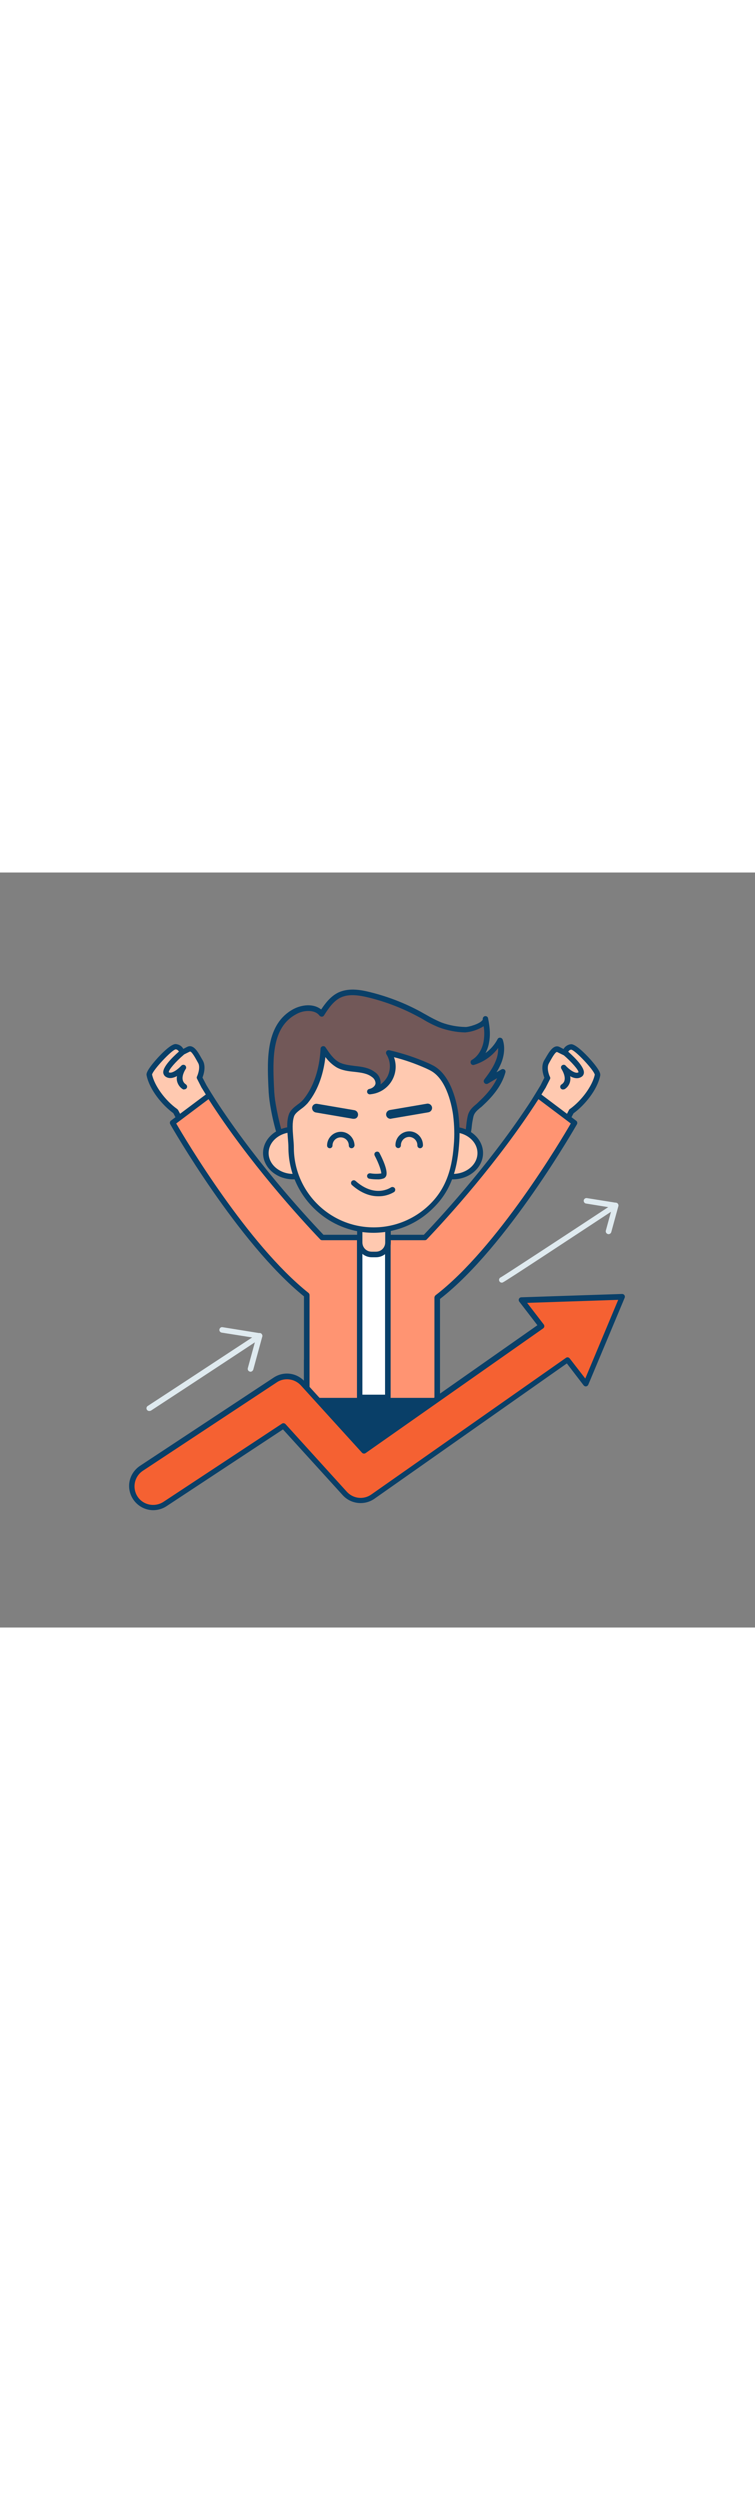 <svg version="1.1" id="Layer_1" xmlns="http://www.w3.org/2000/svg" xmlns:xlink="http://www.w3.org/1999/xlink" x="0px" y="0px" viewBox="0 0 500 500" style="width: 151px;" xml:space="preserve" data-imageid="motivation-7-54" imageName="Motivation 7" class="illustrations_image">
<rect x="0" y="0" width="500" height="500" fill="#808080" stroke="none"/>
<style type="text/css">
	.st0_motivation-7-54{fill:#FFC9B0;}
	.st1_motivation-7-54{fill:#093F68;}
	.st2_motivation-7-54{fill:#68E1FD;}
	.st3_motivation-7-54{fill:#FFFFFF;}
	.st4_motivation-7-54{fill:#725858;}
	.st5_motivation-7-54{fill:#F56132;}
	.st6_motivation-7-54{fill:#DFEAEF;}
</style>
<g id="character_motivation-7-54">
	<path class="st0_motivation-7-54" d="M359.6,141.7l3-5.9c0,0-3.1-6.4-0.6-10.6s5-9.7,7.9-8.1s4.2,2.1,4.2,2.1s1-3.6,4.2-3.8s18,15.8,17.4,18.6&#10;&#9;&#9;c-1.7,8.4-9.5,18.5-17.3,24.1l-14.9,28.3l-19.4-19.4L359.6,141.7z"/>
	<path class="st1_motivation-7-54" d="M363.6,188.3c-0.5,0-0.9-0.2-1.3-0.5l-19.4-19.4c-0.6-0.6-0.7-1.5-0.3-2.2l15.4-25.3l2.5-5&#10;&#9;&#9;c-0.8-2.1-2.5-7.5-0.1-11.5c0.3-0.6,0.7-1.1,1-1.7c2.4-4.1,5.3-9.2,9.3-7.1l2.5,1.3c1-1.8,2.9-3,5-3.2c3.7-0.1,12,9.1,13.6,11&#10;&#9;&#9;c6.2,7.2,5.8,9,5.7,9.8c-1.9,9.4-10.3,19.6-17.7,25l-14.7,27.9c-0.3,0.5-0.8,0.9-1.3,1C363.7,188.3,363.6,188.3,363.6,188.3z&#10;&#9;&#9; M346.4,166.8l16.7,16.6l13.7-26.1c0.1-0.3,0.3-0.5,0.5-0.6c7.9-5.6,15-15.4,16.6-22.8c-0.6-3.1-12.8-16.1-15.6-16.6&#10;&#9;&#9;c-1.8,0.1-2.5,2.4-2.5,2.5c-0.1,0.5-0.5,0.9-1,1.2c-0.5,0.2-1,0.2-1.5,0c0,0-1.3-0.6-4.3-2.1c-1-0.5-3.4,3.7-4.5,5.7&#10;&#9;&#9;c-0.3,0.6-0.7,1.2-1,1.8c-1.6,2.8-0.1,7.4,0.7,8.9c0.3,0.5,0.3,1.1,0,1.6l-3,5.9c0,0,0,0.1-0.1,0.1L346.4,166.8z M359.6,141.7&#10;&#9;&#9;L359.6,141.7z"/>
	<path class="st0_motivation-7-54" d="M374.1,119.2c0,0,14,11.9,9.9,14.5s-10.7-4.6-10.7-4.6s5.9,8.4-0.5,12.8"/>
	<path class="st1_motivation-7-54" d="M372.8,143.7c-1,0-1.8-0.8-1.8-1.8c0-0.6,0.3-1.2,0.8-1.5c1.1-0.7,1.9-1.7,2.1-3c0.6-3.3-2-7.1-2-7.2&#10;&#9;&#9;c-0.6-0.8-0.5-1.9,0.3-2.5c0.8-0.6,1.9-0.5,2.5,0.3c1.8,2,6.3,5.7,8.4,4.3c0.2-1.4-4.6-6.9-10.1-11.6c-0.8-0.6-0.9-1.8-0.2-2.6&#10;&#9;&#9;c0.6-0.8,1.8-0.9,2.6-0.2l0,0c2.7,2.3,11.6,10.2,11.3,14.7c-0.1,1.1-0.6,2.1-1.6,2.7c-2.4,1.6-5.2,0.9-7.5-0.4&#10;&#9;&#9;c0.2,1.1,0.2,2.1,0,3.2c-0.4,2.2-1.7,4.2-3.7,5.4C373.5,143.6,373.1,143.7,372.8,143.7z"/>
	<polygon class="st1_motivation-7-54" points="203.1,372.1 242.1,393.7 289.5,372.1 289.5,323.1 203.1,323.1 &#9;"/>
	<path class="st1_motivation-7-54" d="M242.1,395.5c-0.3,0-0.6-0.1-0.9-0.2l-39-21.6c-0.6-0.3-0.9-0.9-0.9-1.6v-49c0-1,0.8-1.8,1.8-1.8c0,0,0,0,0,0&#10;&#9;&#9;h86.4c1,0,1.8,0.8,1.8,1.8v49c0,0.7-0.4,1.4-1.1,1.6l-47.4,21.6C242.6,395.5,242.4,395.5,242.1,395.5z M204.9,371l37.3,20.6&#10;&#9;&#9;l45.5-20.7v-46h-82.8V371z"/>
	<path class="st0_motivation-7-54" d="M135,141.7l-3-5.9c0,0,3.1-6.4,0.6-10.6s-5-9.7-7.9-8.1s-4.2,2.1-4.2,2.1s-1-3.6-4.2-3.8s-18,15.8-17.4,18.6&#10;&#9;&#9;c1.7,8.4,9.5,18.5,17.3,24.1l14.9,28.3l19.4-19.4L135,141.7z"/>
	<path class="st1_motivation-7-54" d="M131.1,188.3c-0.1,0-0.2,0-0.3,0c-0.6-0.1-1.1-0.5-1.3-1l-14.7-27.9c-7.4-5.4-15.8-15.6-17.7-25&#10;&#9;&#9;c-0.2-0.8-0.5-2.6,5.7-9.8c1.6-1.9,9.9-11.2,13.6-11c2.1,0.2,4,1.3,5,3.2l2.5-1.3c4.1-2.1,7,3,9.3,7.1c0.3,0.6,0.7,1.2,1,1.7&#10;&#9;&#9;c2.4,4,0.7,9.4-0.1,11.5l2.6,5L152,166c0.4,0.7,0.3,1.6-0.3,2.2l-19.4,19.4C132,188,131.6,188.2,131.1,188.3z M100.7,133.8&#10;&#9;&#9;c1.6,7.4,8.7,17.2,16.6,22.8c0.2,0.2,0.4,0.4,0.6,0.6l13.7,26.1l16.7-16.6l-14.7-24.1c0,0-0.1-0.1-0.1-0.1l-3-5.9&#10;&#9;&#9;c-0.3-0.5-0.3-1.1,0-1.6c0.7-1.6,2.3-6.2,0.7-8.9c-0.3-0.6-0.7-1.2-1-1.8c-1.1-2-3.5-6.2-4.5-5.7c-3,1.5-4.3,2.1-4.3,2.1&#10;&#9;&#9;c-0.5,0.2-1,0.2-1.5,0c-0.5-0.2-0.9-0.7-1-1.2c0-0.1-0.7-2.3-2.6-2.4C113.5,117.7,101.3,130.8,100.7,133.8L100.7,133.8z"/>
	<path class="st0_motivation-7-54" d="M120.5,119.2c0,0-14,11.9-9.9,14.5s10.7-4.6,10.7-4.6s-5.9,8.4,0.6,12.8"/>
	<path class="st1_motivation-7-54" d="M121.9,143.7c-0.4,0-0.7-0.1-1-0.3c-1.9-1.2-3.2-3.2-3.7-5.4c-0.2-1.1-0.2-2.1,0-3.2c-2.4,1.3-5.1,2-7.5,0.4&#10;&#9;&#9;c-0.9-0.6-1.5-1.6-1.6-2.7c-0.3-4.6,8.6-12.4,11.3-14.7c0.8-0.6,1.9-0.5,2.6,0.2c0.6,0.8,0.5,1.9-0.2,2.6l0,0&#10;&#9;&#9;c-5.5,4.7-10.3,10.2-10,11.7c2.1,1.2,6.5-2.4,8.3-4.4c0.7-0.7,1.8-0.8,2.6-0.1c0.6,0.6,0.8,1.6,0.3,2.3c0,0-2.7,3.9-2,7.2&#10;&#9;&#9;c0.3,1.3,1,2.3,2.1,3c0.8,0.6,1.1,1.7,0.5,2.5c-0.3,0.5-0.9,0.8-1.5,0.8L121.9,143.7z"/>
	<path class="st2_motivation-7-54 targetColor" d="M380.4,165.7c0,0-46,81.3-90.9,115.7v68.2h-86.4v-69.8c-44.3-35.3-88.8-114.1-88.8-114.1l24.3-18.3&#10;&#9;&#9;c26.7,42.2,61,79.8,74.7,94.2h68.1c13.7-14.4,48-52,74.7-94.2L380.4,165.7z" style="fill: rgb(255, 148, 114);"/>
	<path class="st1_motivation-7-54" d="M289.5,351.5h-86.4c-1,0-1.8-0.8-1.8-1.8c0,0,0,0,0,0v-69c-43.8-35.4-88.2-113.3-88.6-114.1&#10;&#9;&#9;c-0.4-0.8-0.2-1.8,0.5-2.3l24.3-18.2c0.8-0.6,2-0.4,2.6,0.4c0,0,0,0.1,0.1,0.1c26.3,41.6,60.1,78.7,74,93.3h66.5&#10;&#9;&#9;c13.9-14.6,47.6-51.7,74-93.4c0.5-0.9,1.7-1.1,2.5-0.5c0,0,0.1,0,0.1,0.1l24.3,18.3c0.7,0.5,0.9,1.5,0.5,2.3&#10;&#9;&#9;c-0.5,0.8-46.2,81.2-90.7,115.7v67.3C291.4,350.7,290.5,351.5,289.5,351.5C289.5,351.5,289.5,351.5,289.5,351.5z M204.9,347.9h82.8&#10;&#9;&#9;v-66.4c0-0.6,0.3-1.1,0.7-1.5c40.9-31.4,83.3-102.9,89.6-113.8l-21.4-16.1c-26.8,41.8-60.5,78.7-73.9,92.8&#10;&#9;&#9;c-0.3,0.4-0.8,0.6-1.3,0.6h-68.1c-0.5,0-1-0.2-1.3-0.6c-13.4-14.1-47.2-51.1-73.9-92.8l-21.4,16.1c6.2,10.7,47.3,80.1,87.6,112.2&#10;&#9;&#9;c0.4,0.3,0.7,0.9,0.7,1.4V347.9z"/>
	<rect x="238.2" y="241.6" class="st3_motivation-7-54" width="18.7" height="105.9"/>
	<path class="st1_motivation-7-54" d="M256.9,349.4h-18.7c-1,0-1.8-0.8-1.8-1.8l0,0v-106c0-1,0.8-1.8,1.8-1.8c0,0,0,0,0,0h18.7c1,0,1.8,0.8,1.8,1.8&#10;&#9;&#9;v106C258.7,348.6,257.9,349.4,256.9,349.4z M240,345.8h15V243.5h-15V345.8z"/>
	<path class="st4_motivation-7-54" d="M180.8,153.6c-0.6-3.6-0.9-7.2-1.1-10.9c-0.7-17.4-2.3-41.1,15.7-50.7c5.7-3,13.8-3.5,17.8,1.6&#10;&#9;&#9;c3.1-4.9,6.5-9.9,11.7-12.4c5.9-2.8,13-1.8,19.3-0.2c11.8,2.9,23.1,7.2,33.8,13c4.5,2.4,8.9,5.1,13.6,7c5.3,2,11,3,16.7,3.2&#10;&#9;&#9;c2.6,0,14-3.1,13.1-7.3c1.1,5.2,1.7,10.7,0.6,15.9s-3.9,10.3-8.5,13c7.5-2.3,13.9-7.4,17.6-14.4c1.6,4.6,0.9,9.8-1,14.4&#10;&#9;&#9;c-1.9,4.5-4.8,8.5-7.8,12.5l10.5-6.1c-2.3,8.5-8.2,15.3-14.4,21.2c-2.9,2.7-5.7,4.4-6.7,8.2c-1.1,4.4-1,9-2.4,13.4&#10;&#9;&#9;c-1.8,5.5-4.2,10.8-7.2,15.7c-11.6,19-32.1,31.9-54.6,31.9c-19.2,0-37.3-9.4-49.3-24.3c-6.3-7.9-10.9-17-13.5-26.8&#10;&#9;&#9;C183.1,165.5,181.8,159.6,180.8,153.6z"/>
	<path class="st1_motivation-7-54" d="M247.5,224.2c-19.1,0-38.1-9.3-50.7-25c-6.5-8.1-11.2-17.4-13.9-27.4c-1.7-5.9-3-11.8-4-17.9l0,0&#10;&#9;&#9;c-0.6-3.7-1-7.4-1.1-11.1l-0.1-1.8c-0.7-17.2-1.7-40.8,16.7-50.6c5.7-3,13.4-3.7,18.3,0.3c3-4.5,6.4-8.8,11.3-11.2&#10;&#9;&#9;c6.6-3.1,14.1-2,20.6-0.4c11.9,2.9,23.4,7.3,34.2,13.2c1,0.6,2.1,1.2,3.2,1.8c3.3,1.9,6.7,3.7,10.3,5.2c5.1,1.9,10.5,2.9,16,3&#10;&#9;&#9;c1.8,0.1,9-1.9,11-4.3c0.3-0.3,0.4-0.6,0.4-0.8l0,0c-0.1-1,0.5-1.9,1.5-2.1c0.9-0.1,1.8,0.4,2,1.3l0,0c1.4,6.8,1.6,11.9,0.6,16.6&#10;&#9;&#9;c-0.4,2.3-1.2,4.5-2.3,6.6c3.3-2.4,6.1-5.6,8-9.2c0.3-0.7,1-1.1,1.8-1c0.7,0.1,1.3,0.5,1.6,1.2c1.6,4.6,1.2,10.2-1,15.7&#10;&#9;&#9;c-0.9,2.1-1.9,4.1-3.1,6l3.3-1.9c0.6-0.4,1.4-0.3,2,0.1c0.6,0.4,0.8,1.2,0.6,1.9c-2.6,9.5-9.4,16.8-15,22c-0.6,0.6-1.2,1.1-1.9,1.6&#10;&#9;&#9;c-2.1,1.8-3.7,3.2-4.3,5.7c-0.4,1.9-0.8,3.8-1,5.8c-0.2,2.6-0.7,5.2-1.4,7.7c-1.8,5.6-4.3,11.1-7.4,16.1&#10;&#9;&#9;C291.4,211.6,269.9,224.2,247.5,224.2z M204.2,91.7c-2.8,0-5.5,0.7-8,2.1c-16.4,8.7-15.5,30-14.8,47.2l0.1,1.8&#10;&#9;&#9;c0.1,3.6,0.5,7.1,1.1,10.6l0,0c1,5.9,2.3,11.7,3.9,17.5c2.5,9.5,7,18.4,13.2,26.2c11.9,14.8,29.8,23.6,47.8,23.6&#10;&#9;&#9;c21,0,41.4-11.9,53-31c2.9-4.8,5.3-10,7-15.4c0.7-2.3,1.1-4.6,1.3-7c0.2-2.1,0.5-4.2,1-6.3c0.9-3.6,3.2-5.6,5.5-7.5&#10;&#9;&#9;c0.6-0.5,1.1-1,1.7-1.6c4.3-4,9.3-9.3,12.2-15.7l-6.1,3.6c-0.9,0.5-2,0.2-2.5-0.7c-0.4-0.6-0.3-1.4,0.1-2c2.7-3.6,5.7-7.6,7.5-12.1&#10;&#9;&#9;c1.2-2.8,1.8-5.8,1.7-8.8c-4,5.4-9.6,9.3-16,11.2c-1,0.3-2-0.3-2.2-1.3c-0.2-0.8,0.1-1.6,0.8-2c3.8-2.2,6.6-6.5,7.7-11.8&#10;&#9;&#9;c0.6-3.5,0.7-7,0.1-10.5c-3.7,2.3-7.8,3.7-12.2,4.1c-5.9-0.1-11.8-1.3-17.3-3.3c-3.7-1.5-7.3-3.3-10.7-5.4c-1-0.6-2.1-1.2-3.1-1.7&#10;&#9;&#9;c-10.5-5.7-21.7-10-33.3-12.8c-5.9-1.4-12.6-2.5-18.1,0.1c-4.7,2.3-7.9,6.9-11,11.8c-0.5,0.9-1.6,1.1-2.5,0.6&#10;&#9;&#9;c-0.2-0.1-0.4-0.3-0.5-0.4C210,92.6,207.2,91.7,204.2,91.7z"/>
	<path class="st0_motivation-7-54" d="M238.2,234.3h18.7l0,0v14.3c0,2.4-2,4.4-4.4,4.4l0,0h-9.9c-2.4,0-4.4-2-4.4-4.4l0,0V234.3L238.2,234.3z"/>
	<path class="st1_motivation-7-54" d="M249,254.8h-2.8c-5.4,0-9.7-4.4-9.7-9.7v-10.7c0-1,0.8-1.8,1.8-1.8c0,0,0,0,0,0h18.7c1,0,1.8,0.8,1.8,1.8&#10;&#9;&#9;c0,0,0,0,0,0V245C258.8,250.4,254.4,254.8,249,254.8C249,254.8,249,254.8,249,254.8z M240,236.1v8.9c0,3.4,2.7,6.1,6.1,6.1h2.9&#10;&#9;&#9;c3.4,0,6.1-2.7,6.1-6.1v-8.9H240z"/>
	<ellipse class="st0_motivation-7-54" cx="194.2" cy="185.8" rx="18.1" ry="15.6"/>
	<path class="st1_motivation-7-54" d="M194.2,203.2c-11,0-20-7.8-20-17.4s9-17.4,20-17.4s20,7.8,20,17.4S205.2,203.2,194.2,203.2z M194.2,172&#10;&#9;&#9;c-9,0-16.3,6.2-16.3,13.8s7.3,13.8,16.3,13.8s16.3-6.2,16.3-13.8S203.2,172,194.2,172L194.2,172z"/>
	<ellipse class="st0_motivation-7-54" cx="299.9" cy="185.8" rx="18.1" ry="15.6"/>
	<path class="st1_motivation-7-54" d="M299.9,203.2c-11,0-20-7.8-20-17.4s9-17.4,20-17.4s20,7.8,20,17.4S310.9,203.2,299.9,203.2z M299.9,172&#10;&#9;&#9;c-9,0-16.3,6.2-16.3,13.8s7.3,13.8,16.3,13.8s16.3-6.2,16.3-13.8S308.9,172,299.9,172L299.9,172z"/>
	<path class="st0_motivation-7-54" d="M286.6,129.9c-1.3-0.7-2.6-1.4-4-2c-8.1-3.6-16.5-6.4-25.1-8.3c5,7.7,2.8,17.9-4.9,22.8&#10;&#9;&#9;c-2.3,1.5-5,2.4-7.7,2.6c2.7-0.5,5.3-2.7,5.5-5.5c0.1-2.2-1.3-4.3-3.1-5.7c-6.5-5.1-16.3-2.5-23.6-6.4c-4.2-2.3-7-6.4-9.6-10.4&#10;&#9;&#9;c-0.7,12.2-4,25-11.8,34.6c-2.6,3.2-7.9,5.4-9.3,9.3c-2.1,6.2-0.2,14.7-0.2,21.2c0,30.2,24.5,54.7,54.7,54.7&#10;&#9;&#9;c14.3,0,27.9-5.6,38.2-15.5c11.5-11.2,15.5-24.9,16.6-40.5c0.6-6.7,0.4-13.5-0.4-20.1C300.5,150.3,296.3,135.5,286.6,129.9z"/>
	<path class="st1_motivation-7-54" d="M247.5,238.6c-31.2,0-56.5-25.3-56.5-56.6c0-1.9-0.2-4.1-0.4-6.4c-0.4-5.3-0.9-10.8,0.7-15.4&#10;&#9;&#9;c1-2.9,3.5-4.8,6-6.7c1.3-0.9,2.6-2,3.6-3.2c8.5-10.4,10.9-24,11.4-33.6c0-1,0.9-1.8,1.9-1.7c0.6,0,1.1,0.3,1.4,0.8&#10;&#9;&#9;c2.4,3.6,5.1,7.7,8.9,9.8c3,1.6,6.6,2,10.4,2.5c4.7,0.5,9.5,1.1,13.4,4.1c2.4,1.6,3.8,4.3,3.8,7.2c0,0.3-0.1,0.6-0.1,0.9&#10;&#9;&#9;c2-1.4,3.6-3.3,4.7-5.4c2.2-4.6,2-10.1-0.8-14.5c-0.5-0.8-0.3-2,0.6-2.5c0.4-0.3,0.9-0.3,1.4-0.2c8.7,2,17.2,4.8,25.4,8.4&#10;&#9;&#9;c1.4,0.6,2.8,1.3,4.1,2l0,0c11.6,6.7,15.2,24.6,16.2,32c0.8,6.8,1,13.7,0.4,20.5c-1.4,18.6-6.6,31.4-17.2,41.7&#10;&#9;&#9;C276.4,232.7,262.3,238.5,247.5,238.6z M215.5,122.2c-1.1,9.5-4.1,21.2-11.8,30.6c-1.3,1.4-2.7,2.7-4.3,3.8c-2.1,1.6-4.1,3.1-4.7,5&#10;&#9;&#9;c-1.3,3.9-0.9,9-0.5,13.9c0.2,2.4,0.4,4.6,0.4,6.6c0,29.2,23.7,52.9,52.9,52.9c13.8,0,27-5.4,36.9-15c9.9-9.6,14.8-21.7,16.1-39.3&#10;&#9;&#9;c0.6-6.6,0.4-13.2-0.4-19.8c-0.7-5.4-3.9-23.3-14.4-29.4l0,0c-1.2-0.7-2.5-1.3-3.8-1.9c-6.8-3-13.8-5.5-21-7.3&#10;&#9;&#9;c3.5,9.5-1.4,20-10.9,23.5c-1.6,0.6-3.2,0.9-4.9,1.1c-1,0.1-1.9-0.6-2-1.6c-0.1-1,0.6-1.9,1.6-2l0,0c1.9-0.4,3.9-1.9,4-3.8&#10;&#9;&#9;c-0.1-1.7-1-3.2-2.4-4.1c-3.1-2.4-7.2-2.9-11.6-3.4c-4-0.4-8.1-0.9-11.7-2.9C220,127.3,217.5,124.9,215.5,122.2L215.5,122.2z"/>
	<path class="st1_motivation-7-54" d="M249.7,203.2c-1.7,0-3.3-0.1-5-0.4c-1-0.1-1.7-1-1.6-2c0.1-1,1-1.7,2-1.6c0.1,0,0.1,0,0.2,0&#10;&#9;&#9;c2.4,0.4,4.8,0.4,7.2,0.1c0.1-1.6-1.7-6.8-4.3-11.7c-0.5-0.9-0.3-2,0.6-2.5c0.9-0.5,2-0.3,2.5,0.6c0,0.1,0.1,0.1,0.1,0.2&#10;&#9;&#9;c1.8,3.4,5.8,11.8,4.3,15.1c-0.4,0.8-1.1,1.5-2,1.7C252.4,203.1,251.1,203.3,249.7,203.2z"/>
	<path class="st1_motivation-7-54" d="M232.8,182.6c-1,0-1.8-0.8-1.8-1.8c0-3-2.4-5.4-5.4-5.4s-5.4,2.4-5.4,5.4c0,0,0,0,0,0c0,1-0.8,1.8-1.8,1.8&#10;&#9;&#9;c-1,0-1.8-0.8-1.8-1.8c0-5,4.1-9.1,9.1-9.1c5,0,9,4.1,9.1,9.1C234.6,181.8,233.8,182.6,232.8,182.6z"/>
	<path class="st1_motivation-7-54" d="M278.2,182.6c-1,0-1.8-0.8-1.8-1.8c0,0,0,0,0,0c0.1-3-2.2-5.5-5.2-5.7c-3-0.1-5.5,2.2-5.7,5.2&#10;&#9;&#9;c0,0.2,0,0.3,0,0.5c-0.1,1-0.9,1.8-1.9,1.7c-0.9-0.1-1.6-0.8-1.7-1.7c-0.2-5,3.8-9.2,8.8-9.4c5-0.2,9.2,3.8,9.4,8.8&#10;&#9;&#9;c0,0.2,0,0.4,0,0.6C280,181.8,279.2,182.6,278.2,182.6z"/>
	<path class="st1_motivation-7-54" d="M234.2,163.1c-0.2,0-0.3,0-0.5,0l-24.6-4.2c-1.6-0.3-2.6-1.8-2.4-3.4c0.3-1.6,1.8-2.6,3.4-2.3l24.6,4.2&#10;&#9;&#9;c1.6,0.3,2.6,1.8,2.4,3.3C236.9,162.2,235.7,163.2,234.2,163.1L234.2,163.1z"/>
	<path class="st1_motivation-7-54" d="M258.6,163.1c-1.6,0-2.9-1.3-2.9-2.9c0-1.4,1-2.6,2.4-2.9l24.6-4.2c1.6-0.3,3.1,0.8,3.4,2.3&#10;&#9;&#9;c0.3,1.6-0.8,3.1-2.4,3.4l-24.6,4.2C259,163.1,258.8,163.1,258.6,163.1z"/>
	<path class="st1_motivation-7-54" d="M250.4,214.4c-4.8,0-10.9-1.7-17.4-7.5c-0.7-0.7-0.7-1.9,0-2.6c0.7-0.6,1.7-0.7,2.4-0.1&#10;&#9;&#9;c12.9,11.5,23,4.6,23.4,4.4c0.8-0.6,2-0.4,2.6,0.4s0.4,2-0.4,2.6C257.8,213.5,254.1,214.5,250.4,214.4z"/>
</g>
<g id="arrows_motivation-7-54">
	<path class="st5_motivation-7-54" d="M412,281l-66.7,2.2l13.2,17.1l-117.6,82.6l-40.4-44.5c-4.7-5.2-12.4-6.1-18.3-2.3l-88.6,58.5&#10;&#9;&#9;c-6.6,4.2-8.6,12.9-4.4,19.5c4.2,6.6,12.9,8.6,19.5,4.4c0.1-0.1,0.3-0.2,0.4-0.3l78.5-51.8l40.6,44.8c4.8,5.3,12.8,6.2,18.6,2.1&#10;&#9;&#9;l128.9-90.5l12.2,15.8L412,281z"/>
	<path class="st1_motivation-7-54" d="M101.4,422.3c-8.8-0.1-15.9-7.3-15.9-16.1c0-5.3,2.7-10.2,7.1-13.2l88.6-58.5c6.6-4.4,15.3-3.3,20.6,2.6&#10;&#9;&#9;l39.3,43.3l114.8-80.6l-12-15.6c-0.4-0.5-0.5-1.3-0.2-1.9c0.3-0.6,0.9-1,1.6-1l66.7-2.2c0.6,0,1.2,0.3,1.5,0.8&#10;&#9;&#9;c0.4,0.5,0.4,1.2,0.2,1.7l-24.1,57.6c-0.3,0.6-0.8,1-1.4,1.1c-0.6,0.1-1.3-0.2-1.7-0.7l-11.1-14.5L248,414.7&#10;&#9;&#9;c-6.6,4.6-15.6,3.6-21-2.3l-39.6-43.6l-77.2,50.9C107.6,421.4,104.5,422.3,101.4,422.3z M190,335.6c-2.4,0-4.8,0.7-6.8,2.1&#10;&#9;&#9;l-88.6,58.5c-5.7,3.8-7.2,11.4-3.5,17.1c2.3,3.5,6.2,5.5,10.3,5.5c2.4,0,4.8-0.7,6.8-2l78.5-51.8c0.7-0.5,1.7-0.4,2.4,0.3&#10;&#9;&#9;l40.6,44.8c4.2,4.6,11.1,5.4,16.2,1.8l128.9-90.5c0.8-0.6,1.9-0.4,2.5,0.4l10.3,13.3l21.8-52.1l-60.3,2l11,14.3&#10;&#9;&#9;c0.6,0.8,0.5,1.9-0.3,2.5c0,0,0,0-0.1,0.1l-117.6,82.6c-0.7,0.5-1.8,0.4-2.4-0.3l-40.4-44.5C196.8,337,193.5,335.6,190,335.6z"/>
	<path class="st6_motivation-7-54" d="M98.8,356.6c-1,0-1.8-0.8-1.8-1.8c0-0.6,0.3-1.2,0.8-1.5c23.3-15.2,57.7-37.9,69.2-45.4l-20.2-3.2&#10;&#9;&#9;c-1-0.2-1.7-1.1-1.5-2.1c0.2-1,1.1-1.7,2.1-1.5l24.8,4c1,0.2,1.7,1.1,1.5,2.1c-0.1,0.5-0.4,0.9-0.8,1.2c-0.4,0.3-44.8,29.6-73,48&#10;&#9;&#9;C99.6,356.5,99.2,356.6,98.8,356.6z"/>
	<path class="st6_motivation-7-54" d="M165.9,330.6c-0.2,0-0.3,0-0.5-0.1c-1-0.3-1.5-1.2-1.3-2.2c0,0,0,0,0,0l6-22c0.3-1,1.3-1.5,2.3-1.3&#10;&#9;&#9;c1,0.3,1.5,1.3,1.3,2.3l-6,22C167.4,330,166.7,330.6,165.9,330.6z"/>
	<path class="st6_motivation-7-54" d="M332.3,271.6c-1,0-1.8-0.8-1.8-1.8c0-0.7,0.4-1.4,1.1-1.7c2.4-1.3,42.5-27.6,71.2-46.5l-14.8-2.4&#10;&#9;&#9;c-1-0.2-1.6-1.2-1.4-2.2c0.2-0.9,1.1-1.5,2-1.4l19.4,3.1c1,0.2,1.7,1.1,1.5,2.1c-0.1,0.5-0.4,0.9-0.8,1.2&#10;&#9;&#9;c-27.7,18.2-74.3,49-75.8,49.5C332.7,271.6,332.5,271.6,332.3,271.6z"/>
	<path class="st6_motivation-7-54" d="M403,239.5c-0.2,0-0.3,0-0.5-0.1c-1-0.3-1.5-1.3-1.3-2.2l4.7-17.2c0.3-1,1.3-1.5,2.3-1.3s1.5,1.3,1.3,2.3l0,0&#10;&#9;&#9;l-4.7,17.2C404.5,239,403.8,239.5,403,239.5z"/>
</g>
</svg>
